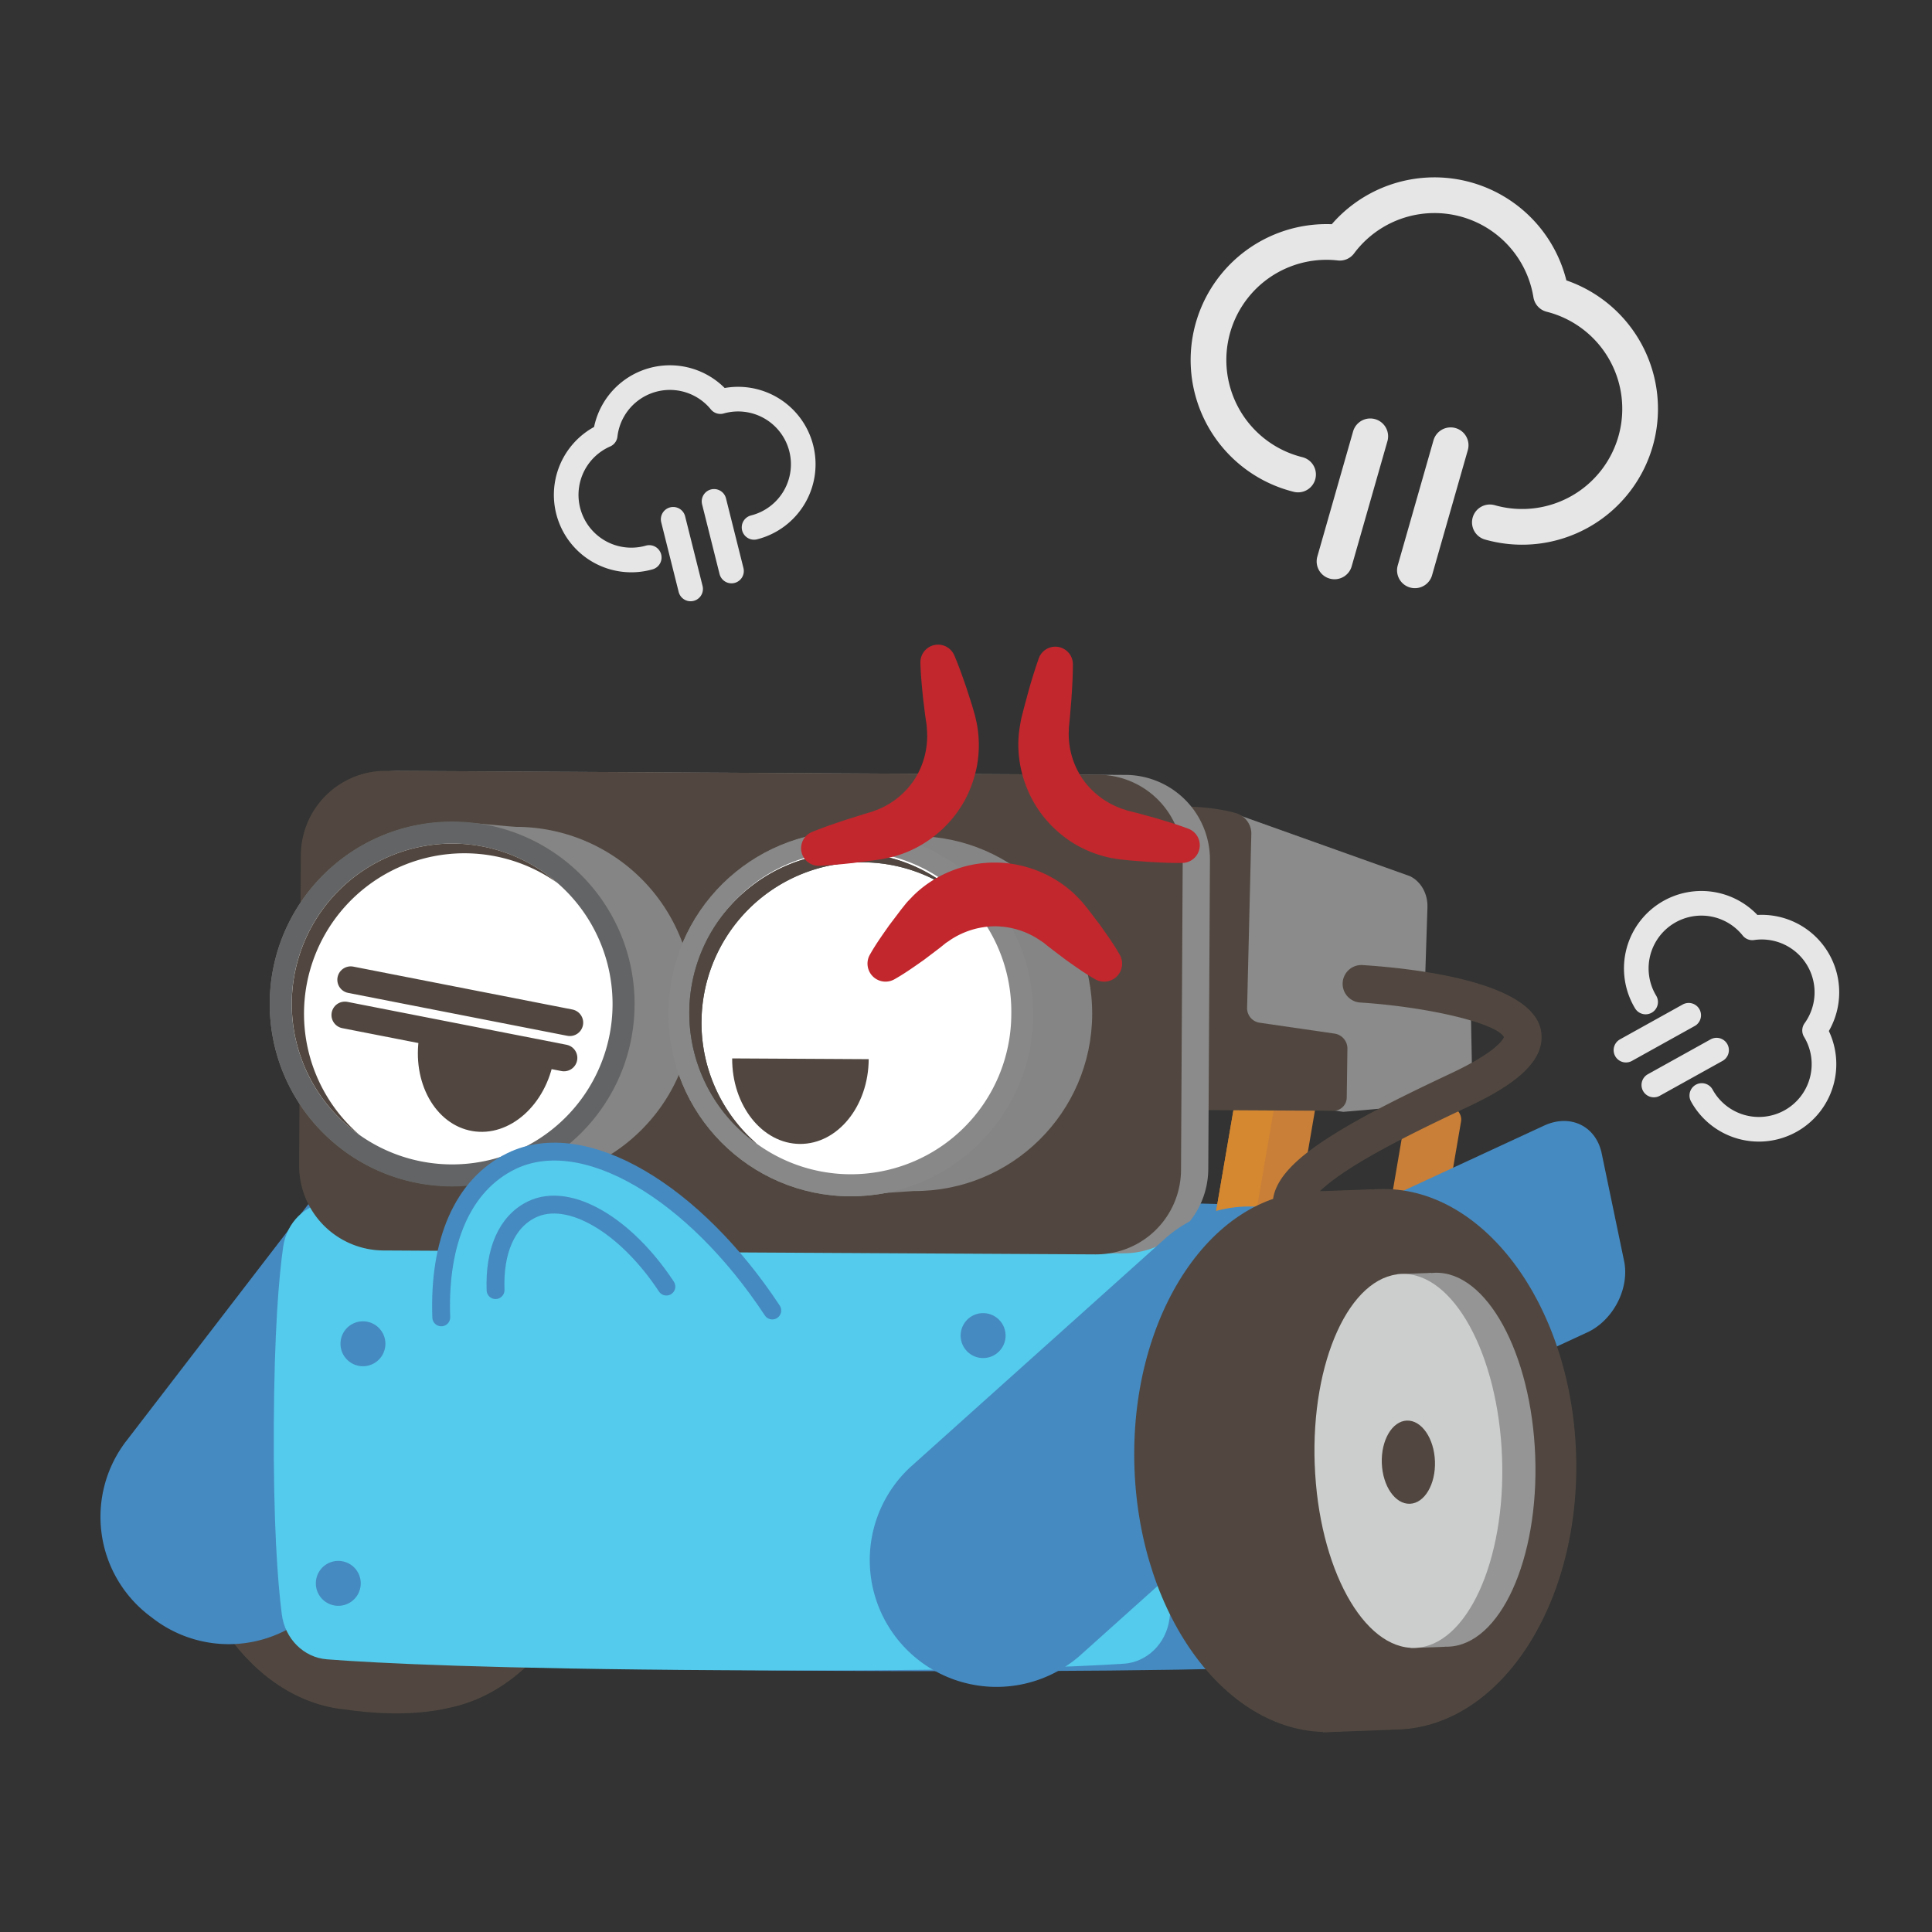 <svg xmlns="http://www.w3.org/2000/svg" width="100" height="100"><rect width="100%" height="100%" fill="#333333" stroke="none"/><g fill="none" fill-rule="evenodd"><path fill="#514740" d="M9.342 76.352c-.032 5.83 3.094 10.715 7.29 11.898v.001l.022.006c.408.114.827.19 1.253.23 1.302.191 3.401.361 5.336-.088l.046-.012c4.412-.92 7.803-5.895 7.836-11.915.03-5.505-2.757-10.166-6.6-11.664a2.628 2.628 0 0 0-.665-.228l-.021-.004a7.264 7.264 0 0 0-1.394-.251c-3.205-.447-5.392.137-5.392.137l-.003.004c-4.35.99-7.676 5.924-7.708 11.886"/><path fill="#458AC1" d="M72.174 83.868c-.218 1.269-1.447 2.228-2.95 2.307-3.28.17-10.584.392-25.8.308-15.22-.084-22.522-.387-25.798-.593-1.5-.095-2.72-1.067-2.924-2.337-.278-1.734-.558-4.746-.53-9.796.026-4.808.31-7.613.594-9.224.22-1.255 1.43-2.206 2.916-2.296 3.064-.186 10.064-.392 25.878-.246 15.748.145 22.752.402 25.834.584 1.504.089 2.729 1.06 2.935 2.333.263 1.626.513 4.427.487 9.172-.028 5.038-.343 8.052-.642 9.788"/><path fill="#458AC1" d="m27.93 68.29-10.992 14.3a6.432 6.432 0 0 1-9.02 1.178l-.206-.157a6.434 6.434 0 0 1-1.178-9.022L17.526 60.29"/><path fill="#8B8B8B" d="m64.108 42.183 8.87 3.167c.574.274.935.923.906 1.625l-.122 3.753 2.359 1.042.1 5.199-6.692.58-10.464-1.538 5.043-13.828z"/><path fill="#C97F38" d="m64.994 67.196-1.378-.236c-.753-.13-1.28-.717-1.177-1.312l.775-4.524.777-4.53c.102-.595.795-.974 1.546-.845l1.378.237c.752.129 1.28.716 1.177 1.312l-1.551 9.053c-.102.596-.795.974-1.547.845"/><path fill="#D58830" d="m63.606 66.958-.68-.117c-.37-.063-.59-.598-.487-1.193l.775-4.525.777-4.529c.102-.595.486-1.026.857-.963l.68.117c.372.064.59.598.488 1.194l-1.552 9.053c-.102.596-.486 1.027-.858.963"/><path fill="#514740" d="M55.393 42.495s5.107-1.364 8.552-.416c.493.136.836.582.823 1.094l-.218 8.994a.759.759 0 0 0 .649.769l3.875.563a.78.78 0 0 1 .668.784l-.035 2.53a.69.69 0 0 1-.695.682l-13.767-.076.148-14.924z"/><path fill="#54CBEC" d="M60.531 83.804c-.176 1.269-1.16 2.23-2.36 2.31-2.622.173-8.463.404-20.627.337-12.168-.068-18.005-.363-20.624-.565-1.2-.093-2.173-1.063-2.335-2.333-.22-1.735-.44-4.746-.413-9.796.026-4.808.257-7.614.485-9.225.178-1.255 1.146-2.207 2.334-2.299 2.45-.19 8.046-.403 20.688-.275 12.59.129 18.19.378 20.653.556 1.202.087 2.18 1.058 2.343 2.33.21 1.625.406 4.426.38 9.171-.028 5.039-.283 8.052-.524 9.789"/><path fill="#8B8B8B" d="m58.14 64.872-37.693-.207a4.388 4.388 0 0 1-4.35-4.4l.088-16.013a4.387 4.387 0 0 1 4.398-4.35l37.694.207a4.388 4.388 0 0 1 4.35 4.399L62.54 60.52a4.388 4.388 0 0 1-4.399 4.351"/><path fill="#514740" d="m56.73 64.927-36.896-.203a4.388 4.388 0 0 1-4.35-4.4l.088-16.075a4.388 4.388 0 0 1 4.399-4.351l36.896.203a4.388 4.388 0 0 1 4.35 4.4l-.088 16.075a4.388 4.388 0 0 1-4.399 4.35"/><path fill="#868585" d="M26.758 42.799c-.337-.002-2.52-.25-3.323-.254-5.202-.029-9.443 4.166-9.473 9.37-.028 5.203 4.167 9.445 9.37 9.474.143 0 3.278-.218 3.324-.217a9.185 9.185 0 0 0 9.236-9.136 9.186 9.186 0 0 0-9.134-9.237"/><path fill="#636465" d="M32.845 52.02c-.028 5.214-4.279 9.418-9.493 9.39a9.445 9.445 0 0 1-9.39-9.495c.03-5.215 4.28-9.42 9.494-9.39 5.215.028 9.418 4.28 9.39 9.494"/><path fill="#FFF" d="M31.706 52.013a8.303 8.303 0 1 1-8.256-8.349 8.302 8.302 0 0 1 8.256 8.349"/><path fill="#514740" d="M15.736 52.42a8.303 8.303 0 0 1 13.106-6.724 8.27 8.27 0 0 0-5.392-2.032 8.303 8.303 0 0 0-4.85 15.073 8.283 8.283 0 0 1-2.864-6.317"/><path fill="#888" d="M53.483 52.53c-.029 5.214-4.279 9.419-9.493 9.39-5.214-.028-9.418-4.28-9.39-9.494.03-5.215 4.28-9.42 9.494-9.39 5.214.028 9.418 4.279 9.39 9.494"/><path fill="#868585" d="M47.396 43.276c-.337-.002-2.52-.25-3.323-.254-5.202-.029-9.443 4.166-9.472 9.37-.028 5.203 4.166 9.445 9.369 9.474.143 0 3.278-.218 3.325-.218 5.072.029 9.207-4.062 9.236-9.135.027-5.074-4.062-9.21-9.135-9.237"/><path fill="#888" d="M53.483 52.53c-.029 5.214-4.279 9.419-9.493 9.39-5.214-.028-9.418-4.28-9.39-9.494.03-5.215 4.28-9.42 9.494-9.39 5.214.028 9.418 4.279 9.39 9.494"/><path fill="#FFF" d="M52.344 52.523a8.302 8.302 0 1 1-16.604-.091 8.303 8.303 0 1 1 16.604.091"/><path fill="#515252" d="M36.31 52.887a8.302 8.302 0 0 1 13.105-6.724 8.269 8.269 0 0 0-5.391-2.032 8.303 8.303 0 0 0-4.85 15.073 8.282 8.282 0 0 1-2.865-6.317"/><path fill="#514740" d="M28.674 54.795c-.41 2.4-2.303 4.077-4.227 3.748-1.923-.33-3.15-2.541-2.739-4.94m23.256 1.219c-.013 2.434-1.606 4.398-3.557 4.388-1.952-.01-3.523-1.993-3.51-4.427"/><path fill="#C97F38" d="m73.482 64.888-.953-.163c-.52-.09-.884-.495-.813-.907l.536-3.127.536-3.13c.07-.411.55-.673 1.069-.584l.953.163c.52.09.884.496.814.907l-1.073 6.257c-.07.412-.55.674-1.07.584"/><path fill="#514740" d="M76.114 65.518a.971.971 0 0 0-.05-1.94c-7.083-.142-8.116-1.114-8.238-1.274.036-.124.321-.782 2.482-2.096 1.595-.97 3.644-1.964 5.622-2.894 1.96-.922 4.165-2.208 3.828-3.985-.482-2.541-6.615-3.208-9.23-3.377a.97.97 0 1 0-.125 1.938c3.564.231 7.079 1.08 7.44 1.791-.042.116-.377.764-2.74 1.875-2.146 1.01-4.368 2.091-6.07 3.157-1.63 1.019-3.455 2.394-3.114 3.996.396 1.86 3.324 2.674 10.106 2.81.03.002.06 0 .089-.001"/><path fill="#458AC1" d="m82.152 68.967-14.707 6.808-2.226-10.708 14.704-6.806c1.35-.625 2.684.018 2.98 1.438l1.159 5.567c.295 1.419-.56 3.076-1.91 3.701m-30.104.169a1.162 1.162 0 1 1-2.325-.012 1.162 1.162 0 0 1 2.325.012"/><path fill="#514740" d="M36.31 52.887a8.302 8.302 0 0 1 13.105-6.724 8.269 8.269 0 0 0-5.391-2.032 8.303 8.303 0 0 0-4.85 15.073 8.282 8.282 0 0 1-2.865-6.317"/><path fill="#458AC1" d="m69.113 73.839-13.232 11.87a6.563 6.563 0 0 1-8.763-9.77l13.233-11.871a6.563 6.563 0 0 1 8.763 9.771"/><path fill="#514740" d="M62.157 75.887c.281 7.725 4.857 13.828 10.22 13.632 5.362-.195 9.48-6.617 9.198-14.341-.282-7.725-4.857-13.828-10.22-13.632-5.362.195-9.48 6.616-9.198 14.341"/><path fill="#514740" d="M58.72 76.013c.282 7.724 4.857 13.828 10.22 13.632 5.362-.196 9.48-6.617 9.198-14.342-.281-7.724-4.857-13.828-10.22-13.632-5.362.196-9.48 6.617-9.198 14.342"/><path fill="#514740" d="m72.02 89.532-3.552.13-1.022-27.974 3.552-.13z"/><path fill="#959595" d="M69.765 75.732c.196 5.344 2.524 9.596 5.202 9.499 2.678-.098 4.69-4.51 4.496-9.853-.195-5.344-2.524-9.597-5.202-9.499-2.678.098-4.69 4.51-4.496 9.853"/><path fill="#959595" d="m74.789 85.237-1.774.065-.706-19.352 1.773-.064z"/><path fill="#CCCECD" d="M68.05 75.795c.194 5.343 2.523 9.596 5.2 9.498 2.678-.098 4.692-4.509 4.496-9.853-.195-5.343-2.524-9.596-5.202-9.498-2.677.098-4.69 4.509-4.495 9.853"/><path fill="#514740" d="M71.522 75.733c.043 1.189.694 2.13 1.454 2.102.76-.027 1.34-1.014 1.297-2.203-.044-1.189-.695-2.13-1.454-2.103-.76.028-1.34 1.015-1.297 2.204"/><path fill="#458AC1" d="M17.624 69.546a1.162 1.162 0 1 0 2.324.015 1.162 1.162 0 0 0-2.324-.015m-1.276 12.401a1.162 1.162 0 1 0 2.324.014 1.162 1.162 0 0 0-2.324-.014"/><path fill="#54CBEC" d="M22.84 68.186c-.145-3.91 1.108-6.863 3.633-8.089 3.765-1.828 9.469 1.613 13.5 7.734"/><path stroke="#458AC1" stroke-linecap="round" stroke-linejoin="round" stroke-width=".924" d="M22.84 68.186c-.145-3.91 1.108-6.863 3.633-8.089 3.765-1.828 9.469 1.613 13.5 7.734"/><path fill="#54CBEC" d="M25.65 66.776c-.074-2.017.572-3.542 1.875-4.174 1.943-.943 4.887.832 6.967 3.991"/><path stroke="#458AC1" stroke-linecap="round" stroke-linejoin="round" stroke-width=".924" d="M25.65 66.776c-.074-2.017.572-3.542 1.875-4.174 1.943-.943 4.887.832 6.967 3.991"/><path stroke="#514740" stroke-linecap="round" stroke-linejoin="round" stroke-width="1.386" d="m17.85 52.537 11.34 2.22m-11.037-4.045 11.34 2.22"/><path fill="#C1272D" d="M45.022 49.42c.303-.541.657-1.034 1.005-1.53l.547-.723c.09-.121.186-.236.28-.354a2.2 2.2 0 0 1 .17-.196l.201-.21c1.092-1.11 2.678-1.77 4.266-1.76 1.589-.004 3.17.657 4.261 1.765l.2.21a9.481 9.481 0 0 1 .45.551l.548.721c.35.495.703.988 1.01 1.527a.931.931 0 0 1-1.268 1.269c-.54-.307-1.032-.66-1.527-1.011l-.721-.547a12.13 12.13 0 0 1-.355-.28 1.145 1.145 0 0 0-.154-.112l-.133-.09a4.187 4.187 0 0 0-2.311-.706 4.24 4.24 0 0 0-2.306.71l-.132.092a1.095 1.095 0 0 0-.155.111c-.118.094-.232.19-.354.28l-.722.547c-.497.348-.99.702-1.531 1.006a.933.933 0 0 1-1.27-1.27m16.182-4.756c-.61.013-1.21-.023-1.811-.057l-.899-.07-.447-.046c-.136-.01-.356-.054-.53-.082a5.979 5.979 0 0 1-2.097-.854 6.095 6.095 0 0 1-1.632-1.588c-.872-1.252-1.25-2.849-1.006-4.333.032-.174.064-.394.1-.526l.111-.436.234-.87a27.74 27.74 0 0 1 .54-1.726.91.91 0 0 1 1.767.309c0 .607-.038 1.207-.077 1.807l-.075.898-.043.447c-.021.162-.01.24-.02.363a4.13 4.13 0 0 0 .75 2.466 4.191 4.191 0 0 0 2.07 1.517c.117.033.186.07.345.106l.437.108.869.239c.577.173 1.154.342 1.723.56a.914.914 0 0 1-.309 1.768M49.392 33.916c.242.56.437 1.13.634 1.698l.276.858.126.431c.042.13.086.35.126.523a5.98 5.98 0 0 1 .005 2.263c-.155.746-.429 1.474-.85 2.113-.827 1.282-2.161 2.236-3.627 2.574-.173.037-.39.09-.525.108l-.445.062-.893.113a27.35 27.35 0 0 1-1.803.155.91.91 0 0 1-.384-1.752c.561-.23 1.131-.423 1.702-.614l.858-.27.43-.132c.159-.041.227-.08.344-.118a4.125 4.125 0 0 0 1.996-1.629 4.188 4.188 0 0 0 .619-2.49c-.013-.123-.005-.2-.032-.362l-.066-.444-.109-.895c-.059-.6-.12-1.198-.134-1.807a.914.914 0 0 1 1.752-.385"/><path stroke="#E6E6E6" stroke-linecap="round" stroke-linejoin="round" stroke-width="1.848" d="M77.115 27.037a6.108 6.108 0 1 0 3.167-11.797 6.113 6.113 0 0 0-10.935-2.677 6.108 6.108 0 0 0-2.16 11.997m6.048 4.96 1.85-6.474m-6.011 6.012 1.85-6.474"/><path stroke="#E6E6E6" stroke-linecap="round" stroke-linejoin="round" stroke-width="1.275" d="M88.085 56.703a3.37 3.37 0 1 0 5.837-3.367 3.373 3.373 0 0 0-3.222-5.311 3.37 3.37 0 0 0-5.523 3.838m.425 4.296 3.247-1.804m-4.69 0 3.247-1.805M39.03 27.297a3.37 3.37 0 1 0-1.743-6.51 3.371 3.371 0 0 0-5.962 1.739 3.371 3.371 0 0 0 2.279 6.329m4.258.7-.903-3.604m-1.213 4.532-.903-3.604"/></g></svg>